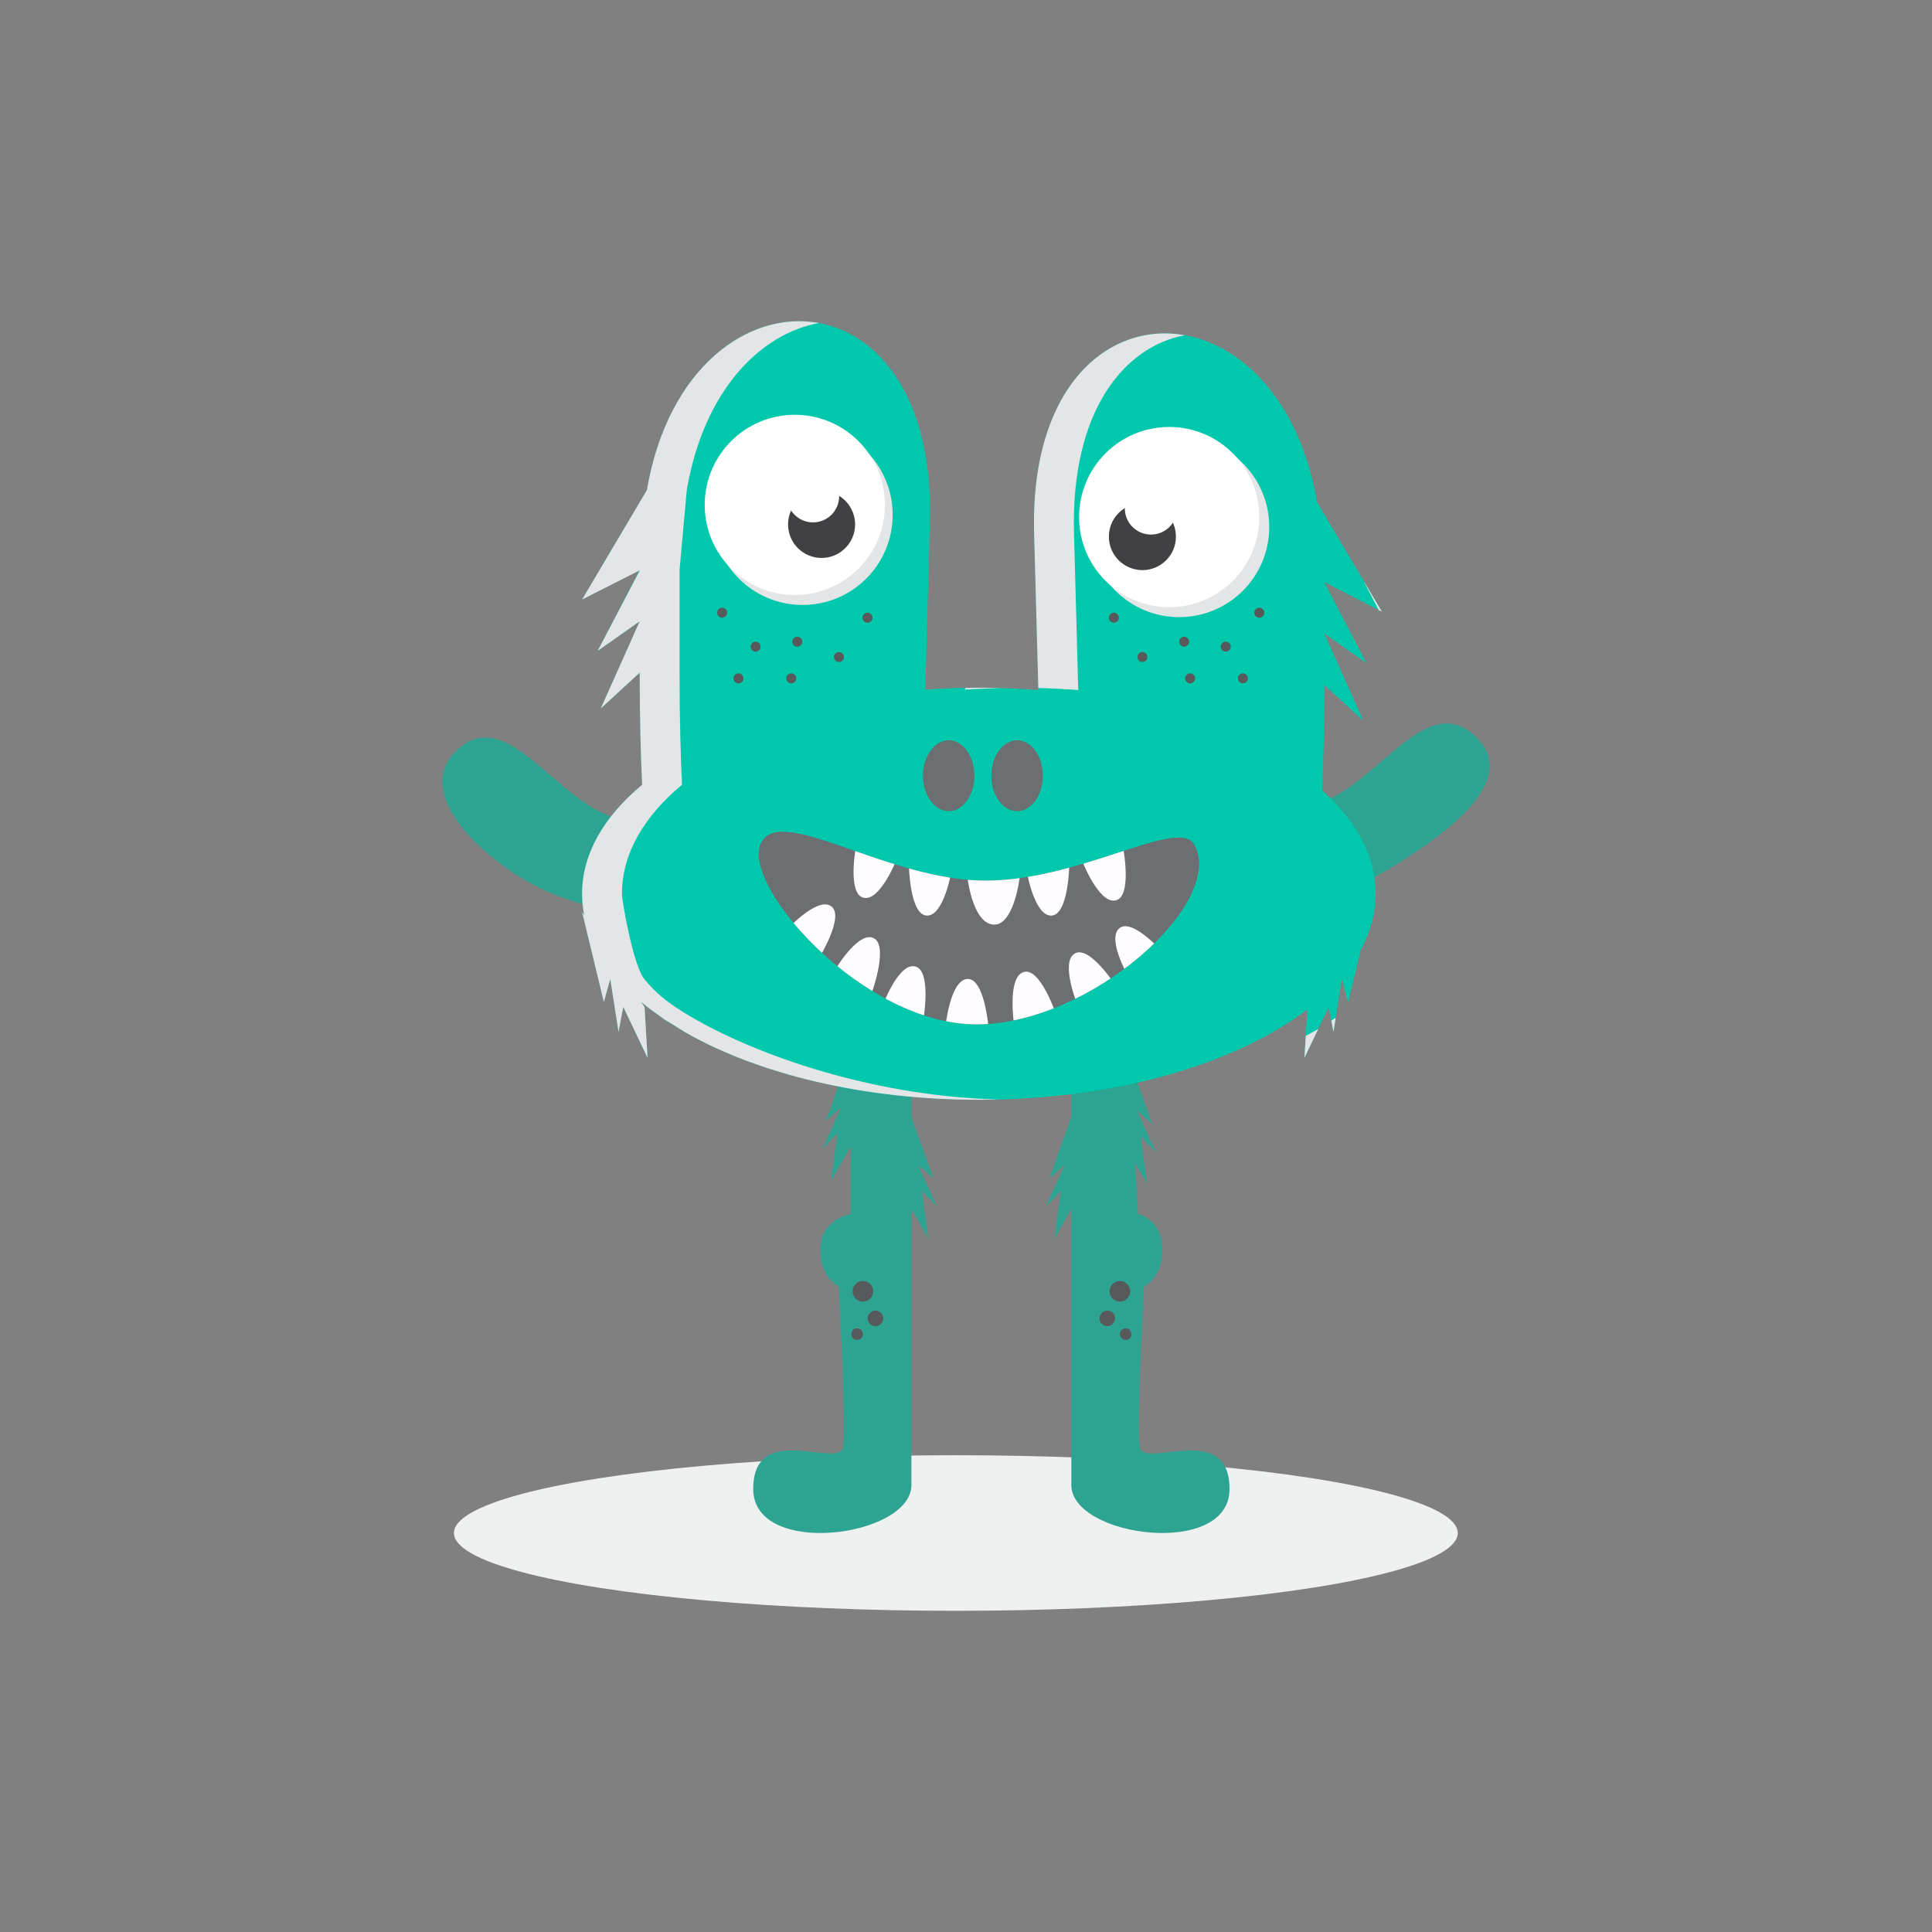 <?xml version="1.0" encoding="utf-8"?>
<!-- Generator: Adobe Illustrator 16.0.0, SVG Export Plug-In . SVG Version: 6.00 Build 0)  -->
<!DOCTYPE svg PUBLIC "-//W3C//DTD SVG 1.1//EN" "http://www.w3.org/Graphics/SVG/1.1/DTD/svg11.dtd">
<svg version="1.1" id="Layer_1" xmlns="http://www.w3.org/2000/svg" xmlns:xlink="http://www.w3.org/1999/xlink" x="0px" y="0px"
	 width="350px" height="350px" viewBox="0 0 350 350" enable-background="new 0 0 350 350" xml:space="preserve">
<rect x="0" y="0" width="350" height="350" fill="#808080" stroke="none"/>
<g>
	<ellipse fill="#EFF0F0" cx="173.161" cy="277.72" rx="90.927" ry="14.092"/>
	<g>
		<g>
			<g>
				<g>
					<g>
						<path fill="#2DA492" d="M154.121,182.29v37.637c0,0-5.493,0.915-5.493,6.37c0,5.454,3.311,6.721,3.311,6.721
							s1.379,24.91,0.802,29.091c-0.577,4.184-16.287-4.908-16.287,7.638c0,12.547,28.659,8.728,28.659-0.728
							c0-9.454,0-83.456,0-83.456L154.121,182.29z"/>
						<polygon fill="#2DA492" points="164.272,217.564 168.18,224.354 167,215.745 169.727,218.563 166.314,211.037 169.09,213.472 
							164.272,200.017 						"/>
						<g>
							<circle fill="#58595B" cx="156.319" cy="233.928" r="1.864"/>
							<circle fill="#58595B" cx="158.593" cy="238.836" r="1.408"/>
							<circle fill="#58595B" cx="155.27" cy="241.688" r="1.05"/>
						</g>
					</g>
					<g>
						<path fill="#2DA492" d="M203.981,182.291l2.182,37.637c0,0,4.402,0.915,4.402,6.369c0,5.455-3.311,6.722-3.311,6.722
							s-1.379,24.909-0.803,29.092c0.575,4.182,16.288-4.91,16.288,7.636c0,12.547-28.659,8.728-28.659-0.728
							c0-9.454,0-83.456,0-83.456L203.981,182.291z"/>
						<polygon fill="#2DA492" points="194.922,217.565 191.015,224.354 192.193,215.746 189.468,218.563 192.879,211.039 
							190.103,213.474 194.922,200.017 						"/>
						<polygon fill="#2DA492" points="154.455,207.131 150.547,213.92 151.726,205.313 149,208.13 152.411,200.605 149.635,203.04 
							154.455,189.584 						"/>
						<polygon fill="#2DA492" points="203.924,207.739 207.832,214.528 206.651,205.921 209.379,208.737 205.966,201.214 
							208.743,203.648 203.924,190.192 						"/>
						<g>
							<circle fill="#58595B" cx="202.874" cy="233.928" r="1.864"/>
							<circle fill="#58595B" cx="200.601" cy="238.836" r="1.409"/>
							<circle fill="#58595B" cx="203.924" cy="241.688" r="1.05"/>
						</g>
					</g>
				</g>
				<path fill="#2DA492" d="M113.073,148.635c-11.839-2.208-20.667-21.069-29.969-13.043c-6.998,6.038-0.731,15.25,9.502,22.272
					c10.233,7.023,21.269,7.351,21.269,7.351S113.475,153.851,113.073,148.635z"/>
				<path fill="#2DA492" d="M236.926,146.094c11.84-2.208,20.668-21.069,29.969-13.043c6.998,6.038,0.732,13.645-9.501,20.668
					c-10.233,7.022-20.547,11.236-20.547,11.236S236.525,151.31,236.926,146.094z"/>
			</g>
			<path fill="#00C8AC" d="M239.52,143.189c0.23-5.166,0.386-11.469,0.39-19.126l0.002,0.009l7.051,6.486l-7.051-15.796l7.616,5.36
				l-7.616-14.668l10.436,5.359l-11.742-19.823c-7.15-41.836-52.54-41.531-51.264,5.637c0.271,9.997,0.529,19.524,0.77,28.381
				c-3.518-0.275-7.117-0.418-10.781-0.418c-3.291,0-6.529,0.117-9.702,0.34c0.256-9.451,0.533-19.706,0.827-30.51
				c1.275-47.168-44.113-47.473-51.264-5.638l-11.743,19.823l10.436-5.358l-7.616,14.668l7.616-5.36l-7.052,15.795l7.052-6.486
				l0-0.008c0.004,8.253,0.185,14.929,0.446,20.307c-6.894,5.729-10.882,12.497-10.882,19.749c0,1.314,0.133,2.613,0.388,3.894
				l-0.388-0.591l3.947,16.329l1.156-4.184l1.503,9.596l0.862-4.53l4.395,9.22l-0.542-9.191l-0.619-0.943
				c12.665,10.637,35.327,17.725,61.179,17.725c24.746,0,46.57-6.494,59.501-16.378l-0.519,8.788l4.396-9.22l0.859,4.53l1.504-9.596
				l1.157,4.184l2.293-9.491c1.75-3.225,2.688-6.625,2.688-10.141C249.209,155.088,245.68,148.692,239.52,143.189z"/>
			<g>
				<g>
					<path fill="#6D6E71" d="M137.728,153.052c2.961-7.687,21.561,5.66,39.199,6.437c17.782,0.784,36.613-11.768,39.456-6.437
						c5.665,10.62-18.924,32.522-39.456,32.522S134.724,160.848,137.728,153.052z"/>
					<g>
						<defs>
							<path id="SVGID_1_" d="M137.728,153.052c2.961-7.687,21.561,5.66,39.199,6.437c17.782,0.784,36.613-11.768,39.456-6.437
								c5.665,10.62-18.924,32.522-39.456,32.522S134.724,160.848,137.728,153.052z"/>
						</defs>
						<clipPath id="SVGID_2_">
							<use xlink:href="#SVGID_1_"  overflow="visible"/>
						</clipPath>
						<g clip-path="url(#SVGID_2_)">
							<path fill="#FFFDFF" d="M195.937,155.707c0,0,3.074,8.066,6.156,7.413c3.081-0.655,1.365-9.596,1.365-9.596L195.937,155.707z
								"/>
							<path fill="#FFFDFF" d="M185.901,157.356c0,0,1.363,8.523,4.515,8.513c3.147-0.012,3.293-9.115,3.293-9.115L185.901,157.356z
								"/>
							<path fill="#FFFDFF" d="M162.63,155.233c0,0-3.075,8.067-6.156,7.414c-3.081-0.655-1.366-9.596-1.366-9.596L162.63,155.233z"
								/>
							<path fill="#FFFDFF" d="M172.467,157.356c0,0-1.364,8.523-4.514,8.513c-3.148-0.012-3.295-9.115-3.295-9.115L172.467,157.356
								z"/>
							<path fill="#FFFDFF" d="M150.92,176.281c0,0,4.27-7.502,7.216-6.386c2.944,1.118-0.116,9.691-0.116,9.691L150.92,176.281z"/>
							<path fill="#FFFDFF" d="M142.117,168.854c0,0,5.755-6.435,8.398-4.722c2.643,1.712-2.154,9.448-2.154,9.448L142.117,168.854z
								"/>
							<path fill="#FFFDFF" d="M159.73,182.605c0,0,2.897-8.132,5.99-7.545c3.094,0.586,1.577,9.563,1.577,9.563L159.73,182.605z"/>
							<path fill="#FFFDFF" d="M171.258,186.122c0,0,0.841-8.592,3.985-8.772c3.142-0.182,3.844,8.896,3.844,8.896L171.258,186.122z
								"/>
							<path fill="#FFFDFF" d="M183.702,185.574c0,0-1.274-8.538,1.73-9.479c3.004-0.942,5.895,7.691,5.895,7.691L183.702,185.574z"
								/>
							<path fill="#FFFDFF" d="M195.312,182.366c0,0-3.317-7.97-0.631-9.613c2.686-1.646,7.591,6.025,7.591,6.025L195.312,182.366z"
								/>
							<path fill="#FFFDFF" d="M204.767,177.586c0,0-4.411-7.419-1.983-9.427c2.425-2.01,8.366,4.888,8.366,4.888L204.767,177.586z"
								/>
							<path fill="#FFFDFF" d="M175.173,158.342c0,0,0.839,8.694,4.673,9.148s4.887-8.594,4.887-8.594L175.173,158.342z"/>
						</g>
					</g>
				</g>
				<g>
					<ellipse fill="#6D6E71" cx="171.864" cy="140.529" rx="4.66" ry="6.421"/>
					<ellipse fill="#6D6E71" cx="184.259" cy="140.529" rx="4.662" ry="6.421"/>
				</g>
				<g>
					<circle fill="#E4E5E6" cx="145.392" cy="93.271" r="16.323"/>
					<circle fill="#FFFFFF" cx="143.987" cy="91.464" r="16.323"/>
					<circle fill="#414042" cx="148.837" cy="95.005" r="6.072"/>
					<circle fill="#FFFFFF" cx="147.283" cy="89.896" r="4.739"/>
				</g>
				<g>
					<circle fill="#E4E5E6" cx="213.613" cy="95.478" r="16.324"/>
					<circle fill="#FFFFFF" cx="211.808" cy="93.671" r="16.323"/>
					<circle fill="#414042" cx="206.958" cy="97.213" r="6.072"/>
					<circle fill="#FFFFFF" cx="208.512" cy="92.104" r="4.739"/>
				</g>
				<g>
					<circle fill="#58595B" cx="222.061" cy="117.155" r="0.903"/>
					<circle fill="#58595B" cx="214.516" cy="116.253" r="0.903"/>
					<circle fill="#58595B" cx="206.958" cy="119.028" r="0.903"/>
					<circle fill="#58595B" cx="201.789" cy="111.904" r="0.903"/>
					<circle fill="#58595B" cx="215.607" cy="122.89" r="0.902"/>
					<circle fill="#58595B" cx="225.171" cy="122.89" r="0.903"/>
					<circle fill="#58595B" cx="228.131" cy="111.002" r="0.903"/>
				</g>
				<g>
					<circle fill="#58595B" cx="136.887" cy="117.155" r="0.903"/>
					<circle fill="#58595B" cx="144.432" cy="116.253" r="0.903"/>
					<circle fill="#58595B" cx="151.99" cy="119.028" r="0.903"/>
					<circle fill="#58595B" cx="157.158" cy="111.904" r="0.903"/>
					<circle fill="#58595B" cx="143.339" cy="122.89" r="0.903"/>
					<circle fill="#58595B" cx="133.775" cy="122.89" r="0.903"/>
					<circle fill="#58595B" cx="130.817" cy="111.002" r="0.903"/>
				</g>
			</g>
		</g>
		<g>
			<path fill="#E4E5E6" d="M188.101,124.641c2.443,0.063,4.857,0.183,7.233,0.368c-0.24-8.856-0.499-18.384-0.769-28.381
				c-0.597-22.024,8.981-33.827,20.091-35.897c-13.792-2.494-28.038,9.183-27.315,35.897
				C187.608,106.487,187.862,115.889,188.101,124.641z"/>
			<polygon fill="#E4E5E6" points="249.761,110.513 250.347,110.814 247.188,105.482 247.135,105.455 			"/>
			<path fill="#E4E5E6" d="M174.851,124.931c2.082-0.146,4.201-0.229,6.335-0.281c-1.279-0.034-2.563-0.059-3.857-0.059
				c-0.83,0-1.648,0.029-2.47,0.044C174.857,124.731,174.854,124.833,174.851,124.931z"/>
			<path fill="#E4E5E6" d="M236.547,187.676l-0.235,3.97l2.509-5.26C238.084,186.825,237.321,187.254,236.547,187.676z"/>
			<path fill="#E4E5E6" d="M241.177,184.897l0.391,2.059l0.408-2.599C241.713,184.539,241.447,184.72,241.177,184.897z"/>
			<path fill="#E4E5E6" d="M123.945,183.454c-3.43-2.124-5.129-3.61-7.173-6.02c-2.044-2.409-4.1-14.208-4.1-15.522
				c0-7.252,3.988-14.021,10.882-19.749c-0.262-5.378-0.441-12.054-0.446-20.307l0-18.608l1.308-14.465
				c3.1-18.141,13.391-28.352,23.949-30.261c-12.684-2.364-27.361,7.959-31.173,30.261l-11.743,19.823l10.471-5.297l-7.65,14.606
				l7.616-5.36l-7.052,15.795l7.052-6.486l0-0.008c0.004,8.253,0.185,14.929,0.446,20.307c-6.894,5.729-10.882,12.497-10.882,19.749
				c0,1.314,0.133,2.613,0.388,3.894l-0.388-0.591l3.947,16.329l1.156-4.184l1.503,9.596l0.862-4.53l4.395,9.22l-0.542-9.191
				l-0.619-0.943c0.496,0.417,1.013,0.826,1.54,1.231l0,0.004l0.033,0.021c0.335,0.257,2.28,1.645,2.627,1.897l3.915,2.421
				c13.143,7.466,32.048,12.149,53.063,12.149c1.215,0,2.421-0.021,3.622-0.052C156.606,198.56,134.881,190.226,123.945,183.454z"/>
		</g>
	</g>
</g>
</svg>
